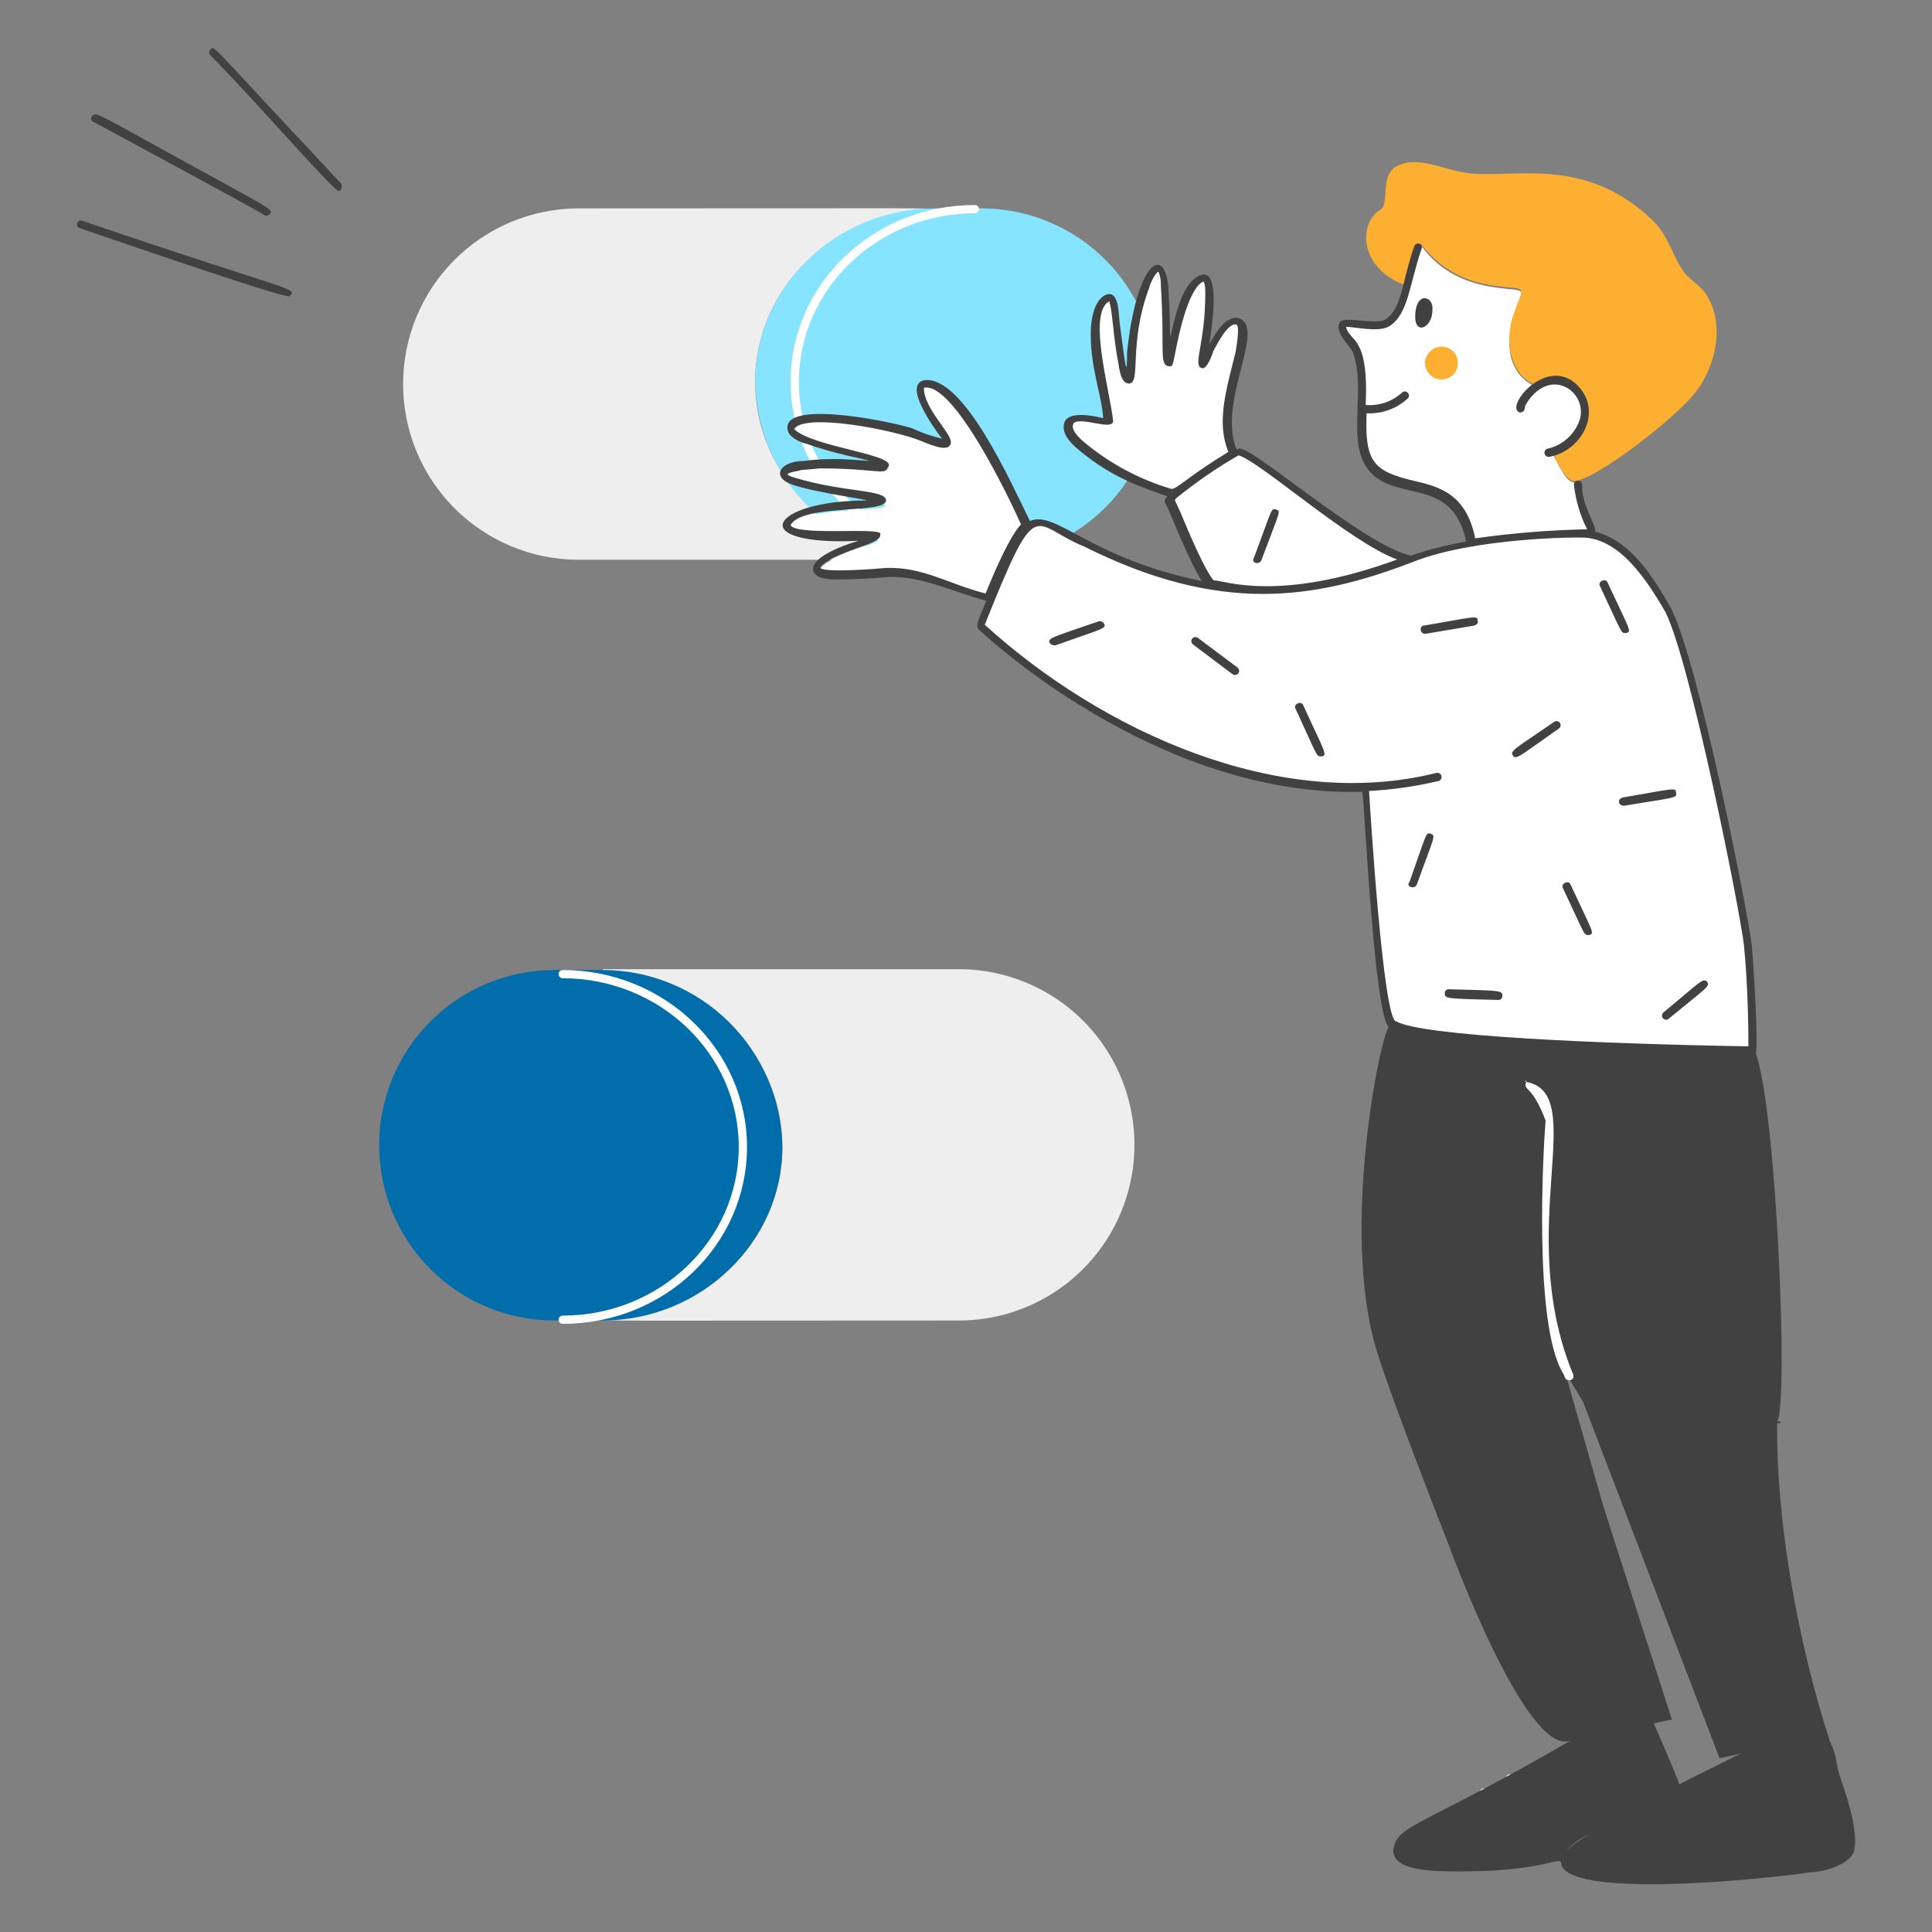 <svg width="50" height="50" viewBox="0 0 50 50" fill="none" xmlns="http://www.w3.org/2000/svg">
<rect x="0" y="0" width="50" height="50" fill="#808080" stroke="none"/>
<path d="M24.208 14.358C21.631 14.358 19.544 12.356 19.544 9.886C19.544 7.416 21.631 5.436 24.208 5.436C24.208 5.37 24.205 5.393 14.945 5.393C13.745 5.402 12.597 5.885 11.752 6.737C10.906 7.589 10.432 8.74 10.432 9.94C10.432 11.14 10.906 12.291 11.752 13.143C12.597 13.995 13.745 14.478 14.945 14.487H24.187C24.187 14.339 24.178 14.358 24.208 14.358Z" fill="#EEEEEE"/>
<path d="M25.444 5.392H24.209C21.632 5.392 19.545 7.437 19.545 9.886C19.566 11.108 20.067 12.274 20.939 13.13C21.812 13.986 22.986 14.466 24.209 14.464H25.444C26.639 14.452 27.78 13.968 28.621 13.119C29.461 12.27 29.933 11.123 29.933 9.928C29.933 8.733 29.461 7.587 28.621 6.738C27.78 5.888 26.639 5.405 25.444 5.392Z" fill="#87E4FF"/>
<path d="M25.231 14.25C22.718 14.25 20.674 12.291 20.674 9.885C20.674 7.479 22.718 5.519 25.231 5.519C25.259 5.519 25.287 5.508 25.306 5.488C25.326 5.468 25.338 5.441 25.338 5.413C25.338 5.384 25.326 5.357 25.306 5.337C25.287 5.317 25.259 5.306 25.231 5.306C22.59 5.306 20.461 7.351 20.461 9.885C20.461 12.398 22.59 14.463 25.231 14.463C25.259 14.463 25.287 14.452 25.306 14.432C25.326 14.412 25.338 14.385 25.338 14.357C25.338 14.329 25.326 14.301 25.306 14.281C25.287 14.261 25.259 14.25 25.231 14.25Z" fill="white"/>
<path d="M15.584 25.21C18.161 25.21 20.248 27.212 20.248 29.682C20.248 32.153 18.161 34.132 15.584 34.132C15.584 34.199 15.587 34.175 24.848 34.175C25.742 34.168 26.615 33.898 27.357 33.397C28.099 32.896 28.676 32.188 29.017 31.36C29.358 30.533 29.447 29.623 29.273 28.745C29.1 27.868 28.671 27.061 28.041 26.425C27.195 25.574 26.047 25.091 24.848 25.082H15.605C15.605 25.229 15.614 25.21 15.584 25.21Z" fill="#EEEEEE"/>
<path d="M14.348 34.175H15.584C18.16 34.175 20.247 32.131 20.247 29.682C20.226 28.459 19.726 27.294 18.853 26.438C17.98 25.581 16.806 25.102 15.584 25.103H14.348C13.146 25.104 11.992 25.582 11.141 26.432C10.291 27.283 9.813 28.436 9.812 29.639C9.813 30.842 10.291 31.996 11.141 32.847C11.992 33.697 13.146 34.175 14.348 34.175Z" fill="#016DAB"/>
<path d="M14.562 25.317C17.074 25.317 19.119 27.276 19.119 29.682C19.119 32.089 17.076 34.048 14.562 34.048C14.533 34.048 14.506 34.059 14.486 34.079C14.466 34.099 14.455 34.126 14.455 34.154C14.455 34.182 14.466 34.21 14.486 34.23C14.506 34.249 14.533 34.261 14.562 34.261C17.202 34.261 19.332 32.217 19.332 29.682C19.332 27.169 17.202 25.104 14.562 25.104C14.533 25.104 14.506 25.115 14.486 25.135C14.476 25.145 14.468 25.157 14.463 25.169C14.458 25.182 14.455 25.196 14.455 25.21C14.455 25.238 14.466 25.265 14.486 25.285C14.506 25.305 14.533 25.317 14.562 25.317Z" fill="white"/>
<path d="M45.44 36.697C44.015 36.618 42.555 36.45 41.99 36.356C41.913 36.82 42.604 38.832 42.906 39.572C43.201 40.294 44.413 44.056 45.547 45.215C46.359 46.045 47.422 45.954 47.422 45.64C47.515 45.641 45.44 40.57 45.44 36.697Z" fill="white"/>
<path d="M45.251 24.452C45.144 23.472 43.76 16.806 43.227 15.87C42.77 15.078 42.209 14.083 41.269 13.841C41.153 13.507 40.864 12.973 40.864 12.547C40.603 12.417 40.582 12.539 40.203 11.781L40.097 11.717C40.864 11.567 41.417 10.631 40.736 10.013C40.594 9.898 40.415 9.836 40.232 9.84C40.049 9.844 39.873 9.913 39.736 10.034L39.63 9.949C38.9 9.528 38.961 8.591 39.331 7.756C39.353 7.692 39.417 7.585 39.353 7.543C39.213 7.403 37.684 7.632 36.776 6.35C36.494 6.538 36.483 7.958 35.924 8.331C35.669 8.501 34.838 8.288 34.774 8.352C34.668 8.502 35.072 8.927 35.136 9.097C35.477 10.098 34.923 11.482 35.561 12.123C36.316 12.901 37.686 12.139 38.074 14.082C36.613 14.306 36.52 14.541 36.52 14.444C35.348 14.188 32.514 11.748 32.133 11.675C32.031 11.656 32.012 11.693 31.941 11.697C31.579 10.845 31.941 9.971 32.133 9.12C32.154 8.97 32.324 8.332 32.047 8.31C31.661 8.285 31.385 9.087 31.174 9.439C31.101 9.403 31.607 7.063 31.174 7.182C30.653 7.325 30.416 8.838 30.301 9.354C30.146 9.354 30.357 6.831 30.024 6.926C29.796 6.955 29.562 7.712 29.513 7.906C29.234 9.163 29.38 9.822 29.258 9.822C29.097 9.822 28.919 8.286 28.895 8.119C28.895 8.076 28.853 7.629 28.725 7.694C27.987 7.962 28.665 10.271 28.725 10.909C28.725 10.973 27.714 10.612 27.682 11.037C27.646 11.515 29.117 12.303 29.598 12.507C30.48 12.874 30.32 12.694 30.407 12.868C30.323 12.932 30.28 12.975 30.301 12.975C30.326 12.975 31.345 15.165 31.345 15.19C30.228 15.19 27.363 13.694 27.264 13.656C26.992 13.549 26.734 13.496 26.664 13.64C26.248 12.825 24.875 9.815 23.977 9.993C23.616 10.066 24.318 11.059 24.402 11.186C24.423 11.207 24.657 11.505 24.552 11.527C24.052 11.527 23.744 11.018 21.656 10.888C21.422 10.867 21.187 10.867 20.953 10.888C20.882 10.891 20.813 10.91 20.75 10.943C20.688 10.976 20.633 11.023 20.591 11.08C20.337 11.537 23.113 11.95 22.997 12.123C22.945 12.227 22.517 12.081 21.294 12.081C20.575 12.081 20.008 12.356 20.591 12.549C21.134 12.729 22.912 12.984 22.912 13.082C22.912 13.185 22.118 13.181 21.975 13.209C21.518 13.242 20.605 13.289 20.421 13.678C20.239 14.062 21.925 14.011 22.296 13.976C22.338 13.976 22.679 13.912 22.721 13.976C22.782 14.098 21.166 14.401 21.166 14.87C21.279 15.057 22.358 14.955 22.955 14.913C23.526 14.873 24.014 15.033 25.638 15.573C25.488 15.957 25.361 16.255 25.361 16.298C25.361 16.32 29.962 20.685 35.328 20.473C35.328 20.501 35.618 25.537 35.967 26.542C36.27 27.149 44.617 27.281 45.337 27.288C45.391 27.288 45.38 27.308 45.38 27.203C45.377 27.2 45.377 25.687 45.251 24.452Z" fill="white"/>
<path d="M43.077 46.6C43.184 46.557 43.269 46.493 43.354 46.45C43.389 46.415 43.559 46.428 43.504 46.258C43.464 46.178 43.318 46.21 43.27 46.258C40.694 47.545 40.352 47.728 40.352 48.069C40.351 48.083 40.352 48.097 40.357 48.111C40.362 48.124 40.37 48.137 40.38 48.147C40.39 48.157 40.403 48.165 40.416 48.17C40.43 48.175 40.444 48.176 40.459 48.175C40.578 48.175 40.548 48.086 40.586 48.047C40.665 47.811 41.033 47.685 41.225 47.557C41.25 47.544 42.882 46.684 42.907 46.684C42.961 46.738 43.04 46.745 43.142 46.897C43.467 47.222 43.556 47.536 43.653 47.536C43.985 47.536 43.324 46.764 43.077 46.6Z" fill="white"/>
<path d="M43.609 46.173C43.588 46.189 43.573 46.211 43.565 46.236C43.558 46.262 43.559 46.289 43.569 46.313C43.579 46.338 43.596 46.358 43.619 46.371C43.642 46.385 43.668 46.39 43.694 46.386C43.777 46.427 43.85 46.485 43.907 46.557C44.271 46.92 44.244 47.282 44.397 47.282C44.76 47.281 43.846 46.016 43.609 46.173Z" fill="white"/>
<path d="M38.562 46.344C38.54 46.322 38.519 46.322 38.477 46.322C38.409 46.221 38.28 46.344 38.306 46.344C38.306 46.503 38.404 46.535 38.477 46.535C38.519 46.578 38.583 46.599 38.604 46.642C38.904 46.942 38.824 47.153 38.988 47.153C39.304 47.153 38.85 46.536 38.562 46.344Z" fill="white"/>
<path d="M39.435 46.173C39.358 46.08 39.264 46 39.158 45.939C38.988 45.854 38.877 46.054 39.116 46.173C39.678 46.736 39.467 46.834 39.712 46.834C39.891 46.775 39.568 46.306 39.435 46.173Z" fill="white"/>
<path d="M44.162 7.628C43.999 7.368 43.714 7.246 43.545 6.989C43.266 6.564 43.167 6.089 42.778 5.712C41.008 3.991 39.114 4.639 37.965 4.476C37.285 4.38 36.625 3.979 36.07 4.349C35.793 4.604 35.9 4.966 35.815 5.286C35.793 5.413 35.687 5.436 35.602 5.52C35.128 5.993 35.306 7.026 36.411 7.395C36.478 7.038 36.577 6.689 36.709 6.351L36.773 6.309C37.761 7.626 39.195 7.346 39.35 7.501C39.425 7.576 39.287 7.74 39.115 8.311C38.988 8.864 39.073 9.611 39.626 9.908L39.733 9.993C39.87 9.872 40.046 9.803 40.229 9.799C40.412 9.795 40.591 9.856 40.733 9.972C41.414 10.589 40.861 11.526 40.094 11.675L40.2 11.739C40.286 11.931 40.456 12.314 40.648 12.421C40.925 12.698 43.338 10.877 43.906 10.12C44.4 9.462 44.651 8.404 44.162 7.628Z" fill="#FDAF31"/>
<path d="M37.306 8.97C36.941 8.97 36.842 9.395 36.881 9.395C36.881 9.479 36.906 9.561 36.953 9.631C36.999 9.701 37.066 9.755 37.143 9.788C37.221 9.82 37.306 9.828 37.389 9.812C37.471 9.795 37.547 9.755 37.606 9.695C37.666 9.636 37.706 9.56 37.723 9.478C37.739 9.395 37.731 9.31 37.699 9.232C37.666 9.155 37.612 9.088 37.542 9.042C37.472 8.995 37.39 8.97 37.306 8.97Z" fill="#FDAF31"/>
<path d="M47.655 46.088C47.481 45.597 47.567 45.487 47.357 45.066C46.524 42.491 45.958 39.344 45.994 36.782C45.937 36.896 46.238 36.782 45.994 36.782C46.292 36.335 45.973 28.711 45.44 27.263C45.504 27.028 45.398 25.133 45.334 24.452C45.244 23.665 43.98 17.21 43.247 15.742C42.8 14.975 42.247 14.017 41.288 13.761C41.288 13.53 40.913 13.027 40.947 12.548C40.947 12.519 40.936 12.492 40.916 12.472C40.896 12.452 40.869 12.441 40.84 12.441C40.812 12.441 40.785 12.452 40.765 12.472C40.745 12.492 40.734 12.519 40.734 12.548C40.778 12.948 40.893 13.338 41.075 13.698C40.105 13.718 39.138 13.796 38.178 13.932C37.944 12.761 37.22 12.59 36.581 12.441C35.534 12.195 35.318 11.935 35.367 10.695C35.562 10.706 35.756 10.677 35.939 10.611C36.122 10.546 36.289 10.444 36.432 10.312C36.532 10.215 36.384 10.066 36.282 10.162C36.157 10.277 36.008 10.364 35.847 10.419C35.686 10.474 35.515 10.495 35.345 10.481C35.424 8.656 34.938 8.876 34.834 8.458C35.059 8.458 35.695 8.615 35.963 8.437C36.458 8.118 36.477 7.328 36.793 6.435C36.797 6.422 36.799 6.409 36.798 6.396C36.797 6.383 36.794 6.37 36.788 6.358C36.782 6.346 36.773 6.335 36.763 6.327C36.753 6.318 36.742 6.311 36.729 6.307C36.717 6.303 36.703 6.301 36.69 6.302C36.677 6.303 36.664 6.307 36.652 6.313C36.64 6.319 36.63 6.327 36.621 6.337C36.612 6.347 36.606 6.359 36.601 6.371C36.278 7.286 36.293 7.975 35.856 8.266C35.629 8.418 34.8 8.176 34.685 8.33C34.485 8.597 35.026 9.021 35.026 9.161C35.365 10.13 34.803 11.52 35.473 12.227C36.186 12.996 37.593 12.338 37.943 14.016C37.459 14.1 36.982 14.221 36.516 14.378C35.341 14.136 32.481 11.61 32.087 11.61C32.044 11.61 32.023 11.631 32.002 11.631C31.484 10.38 32.829 8.426 32.023 8.224C31.703 8.202 31.469 8.607 31.298 8.905C31.377 8.376 31.587 6.961 31.085 7.116C30.356 7.341 30.276 9.421 30.276 8.437C30.276 8.041 30.233 7.393 30.233 7.393C30.112 6.307 29.408 6.843 29.168 9.118C29.168 9.835 29.125 9.471 28.998 8.522C28.936 8.147 28.979 7.772 28.785 7.627C28.641 7.555 28.281 7.704 28.231 8.501C28.196 9.481 28.503 10.154 28.551 10.822C28.526 10.822 27.529 10.534 27.529 11.035C27.507 11.312 27.827 11.567 27.954 11.674C28.823 12.385 29.494 12.584 30.211 12.845C30.133 12.923 30.123 12.991 30.168 13.037C30.32 13.339 30.733 14.448 31.105 15.038C28.194 14.444 27.327 13.188 26.655 13.484C26.193 12.559 24.935 9.68 23.908 9.842C23.312 9.991 24.358 11.317 24.377 11.354C24.106 11.288 23.842 11.195 23.589 11.077C22.767 10.839 20.144 10.352 20.394 11.163C20.453 11.351 20.808 11.482 20.863 11.482C21.198 11.599 21.539 11.699 21.885 11.78C23.275 12.102 21.966 11.763 20.799 11.93C20.19 11.93 19.928 12.35 20.522 12.548C21.12 12.748 22.358 12.912 22.439 12.952C19.918 12.952 19.244 14.138 22.226 13.996C22.201 13.996 20.916 14.367 21.055 14.784C21.055 14.805 21.076 14.805 21.076 14.826C21.161 14.976 21.395 14.976 21.523 14.997C22.014 14.998 22.504 14.977 22.993 14.933C23.845 14.901 24.664 15.315 25.527 15.55C25.302 16.073 25.264 16.175 25.314 16.275C25.356 16.318 29.871 20.641 35.259 20.492C35.324 21.015 35.567 26.208 35.94 26.583C35.732 26.79 34.684 31.806 35.621 34.93C35.999 36.189 37.5 40 37.5 40C37.5 40 39.5 45.5 40.647 45.046C36.887 47.229 36.194 47.214 36.068 47.814C35.943 48.439 37.14 48.432 37.814 48.432C40.158 48.432 40.412 47.95 40.412 48.282C40.801 49.157 45.912 48.602 46.865 48.452C47.143 48.452 47.808 48.291 47.972 47.941C48.102 47.536 47.88 46.723 47.655 46.088ZM30.32 12.654C29.511 12.415 28.758 12.017 28.106 11.483C27.638 11.108 27.786 10.977 27.786 10.95C28.005 10.775 28.808 11.169 28.808 10.886C28.711 10.059 28.147 8.115 28.702 7.799C28.79 7.974 28.799 8.686 28.957 9.481V9.502C29 9.715 29.043 9.907 29.213 9.927C29.549 9.927 29.188 8.919 29.745 7.435C29.745 7.385 29.901 7.05 29.98 7.031C30.028 7.145 30.05 7.269 30.043 7.393C30.15 9.096 29.985 9.441 30.256 9.48C30.383 9.48 30.335 9.458 30.512 8.671C30.589 8.328 30.831 7.393 31.151 7.286C31.151 7.286 31.193 7.329 31.193 7.585C31.193 8.864 30.874 9.437 31.087 9.522C31.224 9.591 31.357 9.222 31.406 9.075C31.513 8.884 31.768 8.372 31.981 8.394C32.114 8.394 31.981 9.044 31.981 9.097C31.724 10.127 31.478 10.929 31.79 11.695C30.748 12.33 30.465 12.654 30.32 12.654ZM30.555 13.272C30.397 12.903 30.377 12.959 30.448 12.888C30.953 12.478 31.489 12.109 32.053 11.784C32.616 11.945 34.921 14.025 36.158 14.48C33.088 15.605 31.679 15.018 31.406 15.018C31.172 14.741 30.767 13.783 30.555 13.272ZM25.507 15.359C24.547 15.118 23.897 14.666 22.931 14.698C22.774 14.713 21.362 14.834 21.227 14.698C21.227 14.677 21.227 14.528 22.185 14.187C22.823 13.975 22.782 13.895 22.782 13.804C22.703 13.647 20.601 13.873 20.46 13.591C20.74 13.032 22.931 13.309 22.931 12.952C22.931 12.661 21.831 12.752 20.546 12.356C20.153 12.234 20.568 12.221 20.737 12.164C20.768 12.164 21.146 12.13 21.206 12.122C22.698 12.122 22.902 12.313 22.973 12.1C23.307 11.768 21.029 11.582 20.546 11.1C20.862 10.678 23.133 11.13 23.804 11.399C24.014 11.483 24.523 11.713 24.592 11.505C24.734 11.292 23.91 10.621 23.91 10.036C24.666 9.861 26.106 12.856 26.423 13.571C26.146 13.868 25.784 14.677 25.507 15.359ZM36.134 26.434C35.794 26.434 35.455 20.857 35.431 20.471C36.034 20.438 36.633 20.352 37.22 20.215C37.234 20.212 37.248 20.207 37.259 20.199C37.271 20.191 37.281 20.181 37.289 20.169C37.297 20.157 37.303 20.144 37.306 20.13C37.308 20.116 37.308 20.101 37.305 20.087C37.303 20.073 37.297 20.06 37.289 20.048C37.281 20.036 37.271 20.026 37.259 20.018C37.247 20.01 37.234 20.005 37.22 20.002C37.206 19.999 37.192 19.999 37.178 20.002C33.099 21.022 28.521 18.927 25.486 16.169C26.878 12.687 26.686 13.594 28.063 14.146C31.553 15.891 33.996 15.539 36.603 14.529C38.178 13.919 40.78 13.897 41.018 13.914C41.928 13.979 42.592 14.961 43.102 15.842C43.747 17.132 45.027 23.536 45.133 24.463C45.24 25.528 45.249 26.717 45.249 27.079C41.416 27.014 36.794 26.816 36.134 26.432V26.434ZM40.521 47.921C40.692 47.729 40.903 47.577 41.138 47.474C40.907 47.584 40.698 47.735 40.521 47.92V47.921ZM43.46 46.175C43.391 45.952 42.8 44.6 42.8 44.6L43.268 44.5L41.5 39L40.5 35.5L40.967 36.274L44.5 45.5C44.5 45.5 45.46 45.333 45.46 45.176L43.46 46.175Z" fill="#414141"/>
<path d="M39.329 10.674C39.357 10.677 39.385 10.671 39.409 10.655C39.432 10.639 39.449 10.616 39.457 10.588C39.462 10.553 39.469 10.517 39.478 10.482C40.108 9.432 41.102 10.141 40.883 10.865C40.82 11.05 40.711 11.216 40.566 11.346C40.42 11.477 40.244 11.568 40.053 11.611C40.026 11.617 40.002 11.634 39.987 11.658C39.973 11.682 39.967 11.71 39.973 11.737C39.978 11.765 39.994 11.789 40.017 11.805C40.04 11.821 40.068 11.828 40.096 11.823C40.964 11.666 41.513 10.588 40.777 9.928C39.995 9.227 38.929 10.54 39.329 10.674Z" fill="#414141"/>
<path d="M36.625 8.203C36.625 8.672 37.072 8.494 37.072 8.012C37.104 7.65 36.625 7.525 36.625 8.203Z" fill="#414141"/>
<path d="M28.426 16.083C27.226 16.497 27.107 16.512 27.169 16.636C27.203 16.703 27.265 16.7 27.319 16.7C28.515 16.273 28.638 16.271 28.576 16.146C28.562 16.12 28.539 16.1 28.512 16.088C28.485 16.076 28.454 16.075 28.426 16.083Z" fill="#414141"/>
<path d="M31.002 16.509C30.991 16.5 30.979 16.494 30.965 16.491C30.951 16.487 30.937 16.486 30.923 16.488C30.91 16.49 30.896 16.495 30.884 16.502C30.872 16.509 30.862 16.519 30.853 16.53C30.845 16.541 30.839 16.554 30.835 16.567C30.832 16.581 30.831 16.595 30.833 16.609C30.835 16.623 30.84 16.636 30.847 16.648C30.854 16.66 30.863 16.671 30.875 16.679C32.007 17.529 31.906 17.467 31.961 17.467C31.978 17.468 31.995 17.464 32.01 17.457C32.025 17.45 32.039 17.439 32.049 17.425C32.059 17.411 32.066 17.395 32.068 17.379C32.071 17.362 32.07 17.345 32.064 17.329C32.057 17.307 32.043 17.288 32.025 17.275L31.002 16.509Z" fill="#414141"/>
<path d="M33.729 18.255C33.684 18.121 33.444 18.222 33.537 18.361C34.099 19.576 34.066 19.575 34.176 19.575C34.394 19.575 34.269 19.443 33.729 18.255Z" fill="#414141"/>
<path d="M32.641 14.507C33.131 13.2 33.158 13.232 33.024 13.186C32.891 13.141 32.926 13.171 32.449 14.443C32.37 14.562 32.579 14.63 32.641 14.507Z" fill="#414141"/>
<path d="M38.242 16.061C38.242 15.915 38.151 15.97 36.857 16.189C36.727 16.189 36.742 16.402 36.879 16.402C36.911 16.402 37.219 16.348 38.156 16.189C38.22 16.168 38.263 16.125 38.242 16.061Z" fill="#414141"/>
<path d="M42.097 16.381C42.233 16.335 42.172 16.303 41.607 15.081C41.563 14.947 41.323 15.047 41.416 15.187C42.025 16.48 41.939 16.381 42.097 16.381Z" fill="#414141"/>
<path d="M40.35 18.85C40.366 18.837 40.378 18.82 40.384 18.8C40.391 18.781 40.391 18.76 40.386 18.74C40.381 18.721 40.37 18.703 40.355 18.689C40.34 18.675 40.321 18.666 40.3 18.663C40.273 18.658 40.245 18.664 40.223 18.68C39.268 19.342 39.044 19.44 39.158 19.553C39.225 19.687 39.366 19.535 40.35 18.85Z" fill="#414141"/>
<path d="M36.666 22.897C37.1 21.682 37.174 21.625 37.028 21.577C36.894 21.532 36.926 21.568 36.474 22.833C36.375 22.933 36.6 23.032 36.666 22.897Z" fill="#414141"/>
<path d="M41.138 24.196C41.274 24.151 41.213 24.118 40.648 22.896C40.604 22.762 40.364 22.863 40.457 23.003C41.066 24.295 40.98 24.196 41.138 24.196Z" fill="#414141"/>
<path d="M42.033 20.853C43.297 20.639 43.426 20.665 43.375 20.512C43.375 20.366 43.285 20.421 41.99 20.64C41.844 20.689 41.883 20.853 42.033 20.853Z" fill="#414141"/>
<path d="M37.391 25.708C37.391 25.847 37.429 25.845 38.775 25.879C38.789 25.88 38.803 25.878 38.817 25.872C38.83 25.867 38.842 25.86 38.852 25.849C38.862 25.839 38.87 25.827 38.875 25.814C38.88 25.801 38.882 25.787 38.882 25.772C38.882 25.633 38.843 25.636 37.497 25.602C37.483 25.601 37.469 25.603 37.456 25.608C37.442 25.613 37.43 25.621 37.42 25.631C37.41 25.641 37.402 25.653 37.397 25.666C37.392 25.68 37.39 25.694 37.391 25.708Z" fill="#414141"/>
<path d="M43.183 26.368C44.204 25.525 44.248 25.537 44.183 25.41C44.07 25.297 44.014 25.405 43.054 26.198C43.037 26.211 43.025 26.228 43.018 26.248C43.011 26.268 43.01 26.29 43.015 26.31C43.02 26.331 43.032 26.349 43.048 26.363C43.063 26.377 43.083 26.386 43.104 26.389C43.118 26.391 43.132 26.39 43.146 26.387C43.159 26.383 43.172 26.377 43.183 26.368Z" fill="#414141"/>
<path d="M2.125 5.712C2.109 5.706 2.092 5.705 2.076 5.708C2.06 5.711 2.044 5.717 2.031 5.728C2.018 5.738 2.008 5.751 2.001 5.766C1.994 5.781 1.991 5.798 1.992 5.814C1.994 5.834 2.001 5.853 2.013 5.869C2.025 5.885 2.042 5.897 2.061 5.903C2.783 6.147 7.177 7.671 7.491 7.671C7.72 7.442 7.654 7.598 2.125 5.712Z" fill="#414141"/>
<path d="M2.423 3.156C2.448 3.171 6.673 5.444 6.832 5.562C6.859 5.59 6.921 5.601 6.982 5.541C7.107 5.415 7.035 5.432 3.957 3.731C2.464 2.906 2.482 2.906 2.382 3.006C2.371 3.018 2.364 3.032 2.36 3.047C2.356 3.062 2.357 3.078 2.361 3.093C2.365 3.108 2.373 3.122 2.384 3.133C2.395 3.144 2.408 3.152 2.423 3.156Z" fill="#414141"/>
<path d="M8.832 4.753C8.659 4.578 8.507 4.403 7.917 3.774C5.421 1.117 5.552 1.176 5.446 1.282C5.436 1.292 5.428 1.303 5.423 1.316C5.417 1.329 5.414 1.343 5.414 1.357C5.414 1.371 5.417 1.385 5.423 1.398C5.428 1.411 5.436 1.423 5.446 1.432C6.486 2.471 8.632 4.946 8.769 4.946C8.819 4.945 8.872 4.833 8.832 4.753Z" fill="#414141"/>
<path d="M40.669 35.462C39.208 31.751 41.14 28.304 39.499 28C39.52 27.936 39.435 27.979 39.499 28C39.415 28.253 39.638 28.038 40 29C39.938 29.747 39.68 34.297 40.456 35.547C40.476 35.58 40.49 35.616 40.499 35.653C40.557 35.769 40.766 35.73 40.712 35.568C40.712 35.543 40.704 35.565 40.669 35.462Z" fill="white"/>
</svg>
